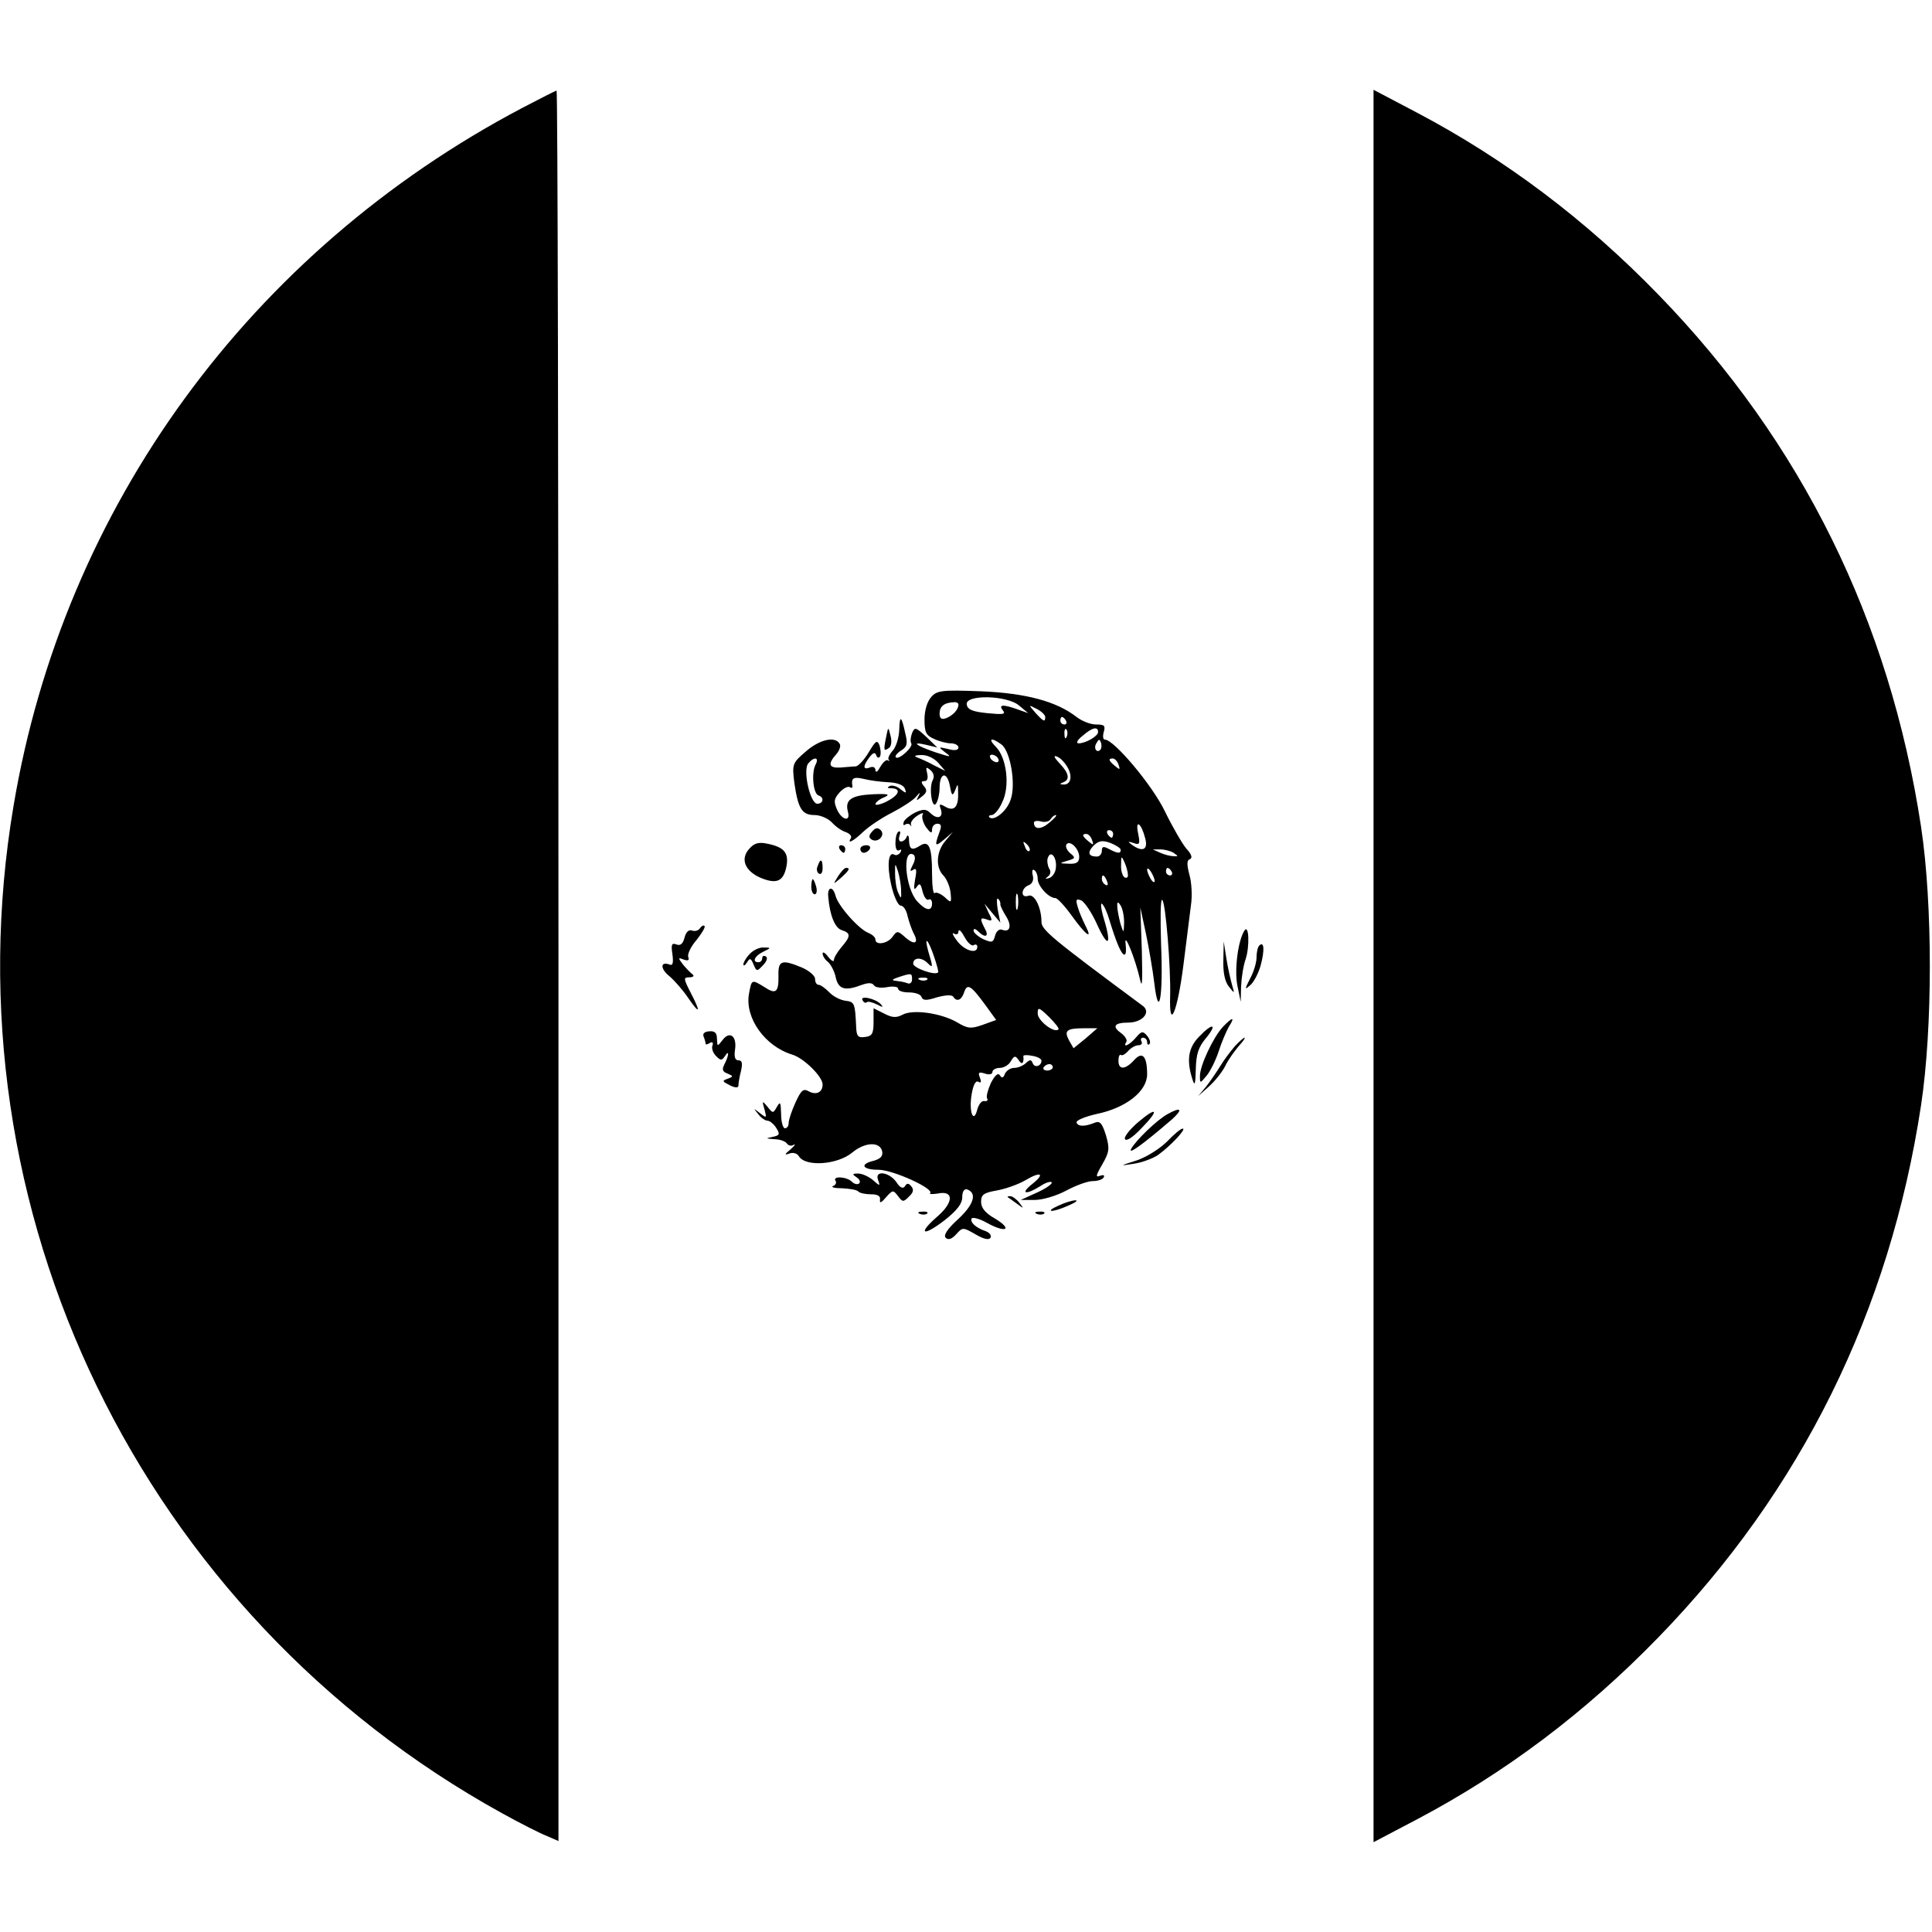 <?xml version="1.0" standalone="no"?>
<!DOCTYPE svg PUBLIC "-//W3C//DTD SVG 20010904//EN"
 "http://www.w3.org/TR/2001/REC-SVG-20010904/DTD/svg10.dtd">
<svg version="1.0" xmlns="http://www.w3.org/2000/svg"
 width="512pt" height="512pt" viewBox="0 0 512 512"
 preserveAspectRatio="xMidYMid meet">

<g transform="translate(0,512) scale(0.1,-0.1)"
fill="#000000" stroke="none">
<path d="M1384 4834 c-721 -380 -1215 -1057 -1348 -1849 -181 -1071 338 -2142
1294 -2670 47 -26 100 -53 118 -60 l32 -14 0 2320 c0 1275 -2 2319 -5 2319 -2
0 -43 -21 -91 -46z"/>
<path d="M3640 2560 l0 -2322 116 61 c233 123 446 283 639 482 379 390 613
864 696 1410 31 205 31 533 0 738 -83 546 -317 1020 -696 1410 -193 199 -406
359 -639 482 l-116 61 0 -2322z"/>
<path d="M2468 3273 c-11 -12 -18 -36 -18 -60 0 -33 4 -42 25 -51 14 -7 35
-12 45 -12 11 0 20 -5 20 -11 0 -7 -10 -9 -27 -4 -27 6 -27 6 -8 -9 18 -13 15
-13 -25 0 -53 18 -68 30 -25 20 l29 -7 -29 28 c-28 26 -31 27 -38 10 -4 -11
-5 -22 -2 -27 6 -9 -33 -45 -41 -37 -3 3 3 11 14 18 16 10 18 18 11 46 -10 47
-15 49 -16 7 -1 -19 -8 -43 -17 -53 -9 -10 -14 -21 -11 -24 3 -4 2 -5 -2 -2
-4 3 -13 -5 -20 -17 -7 -13 -12 -17 -13 -9 0 7 -6 11 -15 7 -18 -7 -19 3 -1
27 10 13 15 14 18 6 2 -7 7 -9 10 -4 3 6 2 19 -1 29 -6 16 -10 14 -29 -18 -12
-20 -27 -36 -34 -37 -7 0 -25 -2 -40 -3 -32 -2 -35 9 -12 35 9 10 13 23 9 28
-12 21 -54 11 -90 -21 -35 -30 -36 -33 -30 -82 10 -69 20 -86 54 -86 15 0 36
-9 46 -20 10 -11 26 -22 36 -25 11 -4 17 -11 14 -16 -11 -17 6 -9 33 17 15 14
49 37 77 51 27 14 56 33 63 42 10 12 12 12 6 1 -7 -13 -6 -13 9 -1 13 10 15
17 6 27 -9 11 -8 14 1 14 8 0 10 8 7 21 -4 16 -3 18 9 8 8 -7 11 -17 6 -26
-11 -20 -2 -80 9 -62 5 8 9 26 9 41 0 40 19 45 27 7 5 -28 7 -30 14 -14 7 19
8 19 8 -2 2 -40 -9 -54 -32 -42 -17 10 -19 9 -14 -5 8 -22 -8 -29 -26 -12 -12
12 -19 13 -41 3 -14 -7 -28 -18 -31 -25 -2 -7 -1 -11 4 -7 5 3 11 2 14 -2 2
-5 3 -3 1 3 -1 6 7 16 18 23 11 7 17 8 13 2 -3 -6 1 -21 9 -33 12 -16 16 -18
16 -7 0 9 6 16 14 16 11 0 12 -6 5 -24 -13 -36 -11 -38 14 -17 l22 19 -20 -24
c-24 -28 -26 -70 -5 -91 8 -8 17 -28 19 -45 3 -29 2 -29 -16 -12 -11 9 -23 14
-26 10 -4 -3 -7 20 -7 53 0 68 -8 87 -30 74 -23 -15 -30 -12 -31 13 0 12 -3
16 -6 10 -2 -7 -9 -13 -15 -13 -6 0 -7 7 -4 16 3 8 2 13 -3 10 -5 -3 -8 -17
-8 -31 0 -14 4 -22 10 -18 6 3 7 1 3 -6 -4 -6 -11 -9 -16 -6 -16 10 -20 -29
-8 -81 7 -30 18 -54 25 -54 7 0 15 -12 18 -27 4 -16 11 -36 16 -46 15 -27 3
-33 -22 -11 -20 18 -22 18 -34 1 -13 -18 -45 -23 -45 -7 0 6 -8 13 -17 17 -25
8 -83 73 -89 100 -7 26 -22 23 -19 -4 4 -49 18 -83 36 -88 24 -8 24 -16 -1
-45 -11 -13 -20 -28 -20 -34 0 -6 -7 -2 -15 8 -8 11 -15 15 -15 9 0 -6 6 -16
14 -22 8 -7 18 -26 21 -42 7 -31 25 -36 69 -19 17 6 27 6 32 -1 3 -6 19 -8 35
-5 16 3 29 1 29 -4 0 -6 13 -10 29 -10 16 0 31 -5 33 -12 4 -10 13 -10 41 -1
22 6 39 7 43 2 9 -15 22 -10 29 11 8 25 18 19 56 -33 l29 -40 -36 -13 c-31
-11 -40 -10 -68 7 -42 24 -116 35 -144 20 -17 -9 -28 -8 -49 3 l-28 14 0 -37
c0 -30 -4 -37 -22 -39 -19 -3 -23 2 -24 25 -3 65 -4 68 -29 71 -14 2 -33 12
-43 23 -10 10 -22 19 -27 19 -6 0 -10 7 -10 16 0 8 -16 22 -35 30 -53 22 -63
19 -62 -21 1 -45 -7 -51 -37 -31 -34 21 -34 21 -41 -17 -12 -64 42 -140 115
-162 30 -9 80 -58 80 -79 0 -21 -17 -29 -37 -18 -14 8 -20 3 -35 -30 -10 -22
-18 -46 -18 -54 0 -8 -4 -14 -10 -14 -5 0 -10 17 -10 38 -1 31 -2 34 -11 19
-10 -18 -11 -18 -25 0 -14 17 -15 16 -8 -7 6 -23 6 -24 -12 -10 -18 14 -18 14
-5 -2 7 -10 19 -18 25 -18 6 0 17 -9 23 -19 11 -17 9 -20 -10 -24 -19 -4 -18
-4 5 -6 15 0 30 -6 33 -11 4 -6 12 -8 18 -4 7 3 3 -2 -8 -12 -16 -13 -17 -16
-3 -11 10 4 21 0 25 -7 17 -29 103 -23 142 10 34 28 74 29 79 2 2 -12 -5 -19
-22 -24 -39 -9 -31 -24 12 -24 38 0 148 -50 137 -62 -3 -3 6 -3 20 -1 43 9 43
-23 -1 -61 -54 -47 -38 -54 19 -10 33 26 47 44 47 61 0 15 5 23 13 21 27 -10
18 -40 -24 -79 -29 -26 -39 -43 -33 -49 7 -7 16 -4 28 9 17 19 18 19 51 0 22
-13 36 -16 40 -9 3 5 -2 13 -12 17 -27 9 -43 24 -38 34 3 4 22 -1 41 -12 49
-27 69 -18 22 11 -27 15 -38 29 -38 45 0 19 7 24 41 30 23 4 57 16 76 27 42
25 54 18 17 -11 -31 -25 -15 -28 22 -5 13 9 27 14 31 11 3 -4 -14 -16 -38 -27
l-44 -20 37 0 c21 0 58 11 84 25 26 14 57 25 70 25 13 0 26 4 29 10 3 6 -1 7
-10 4 -12 -5 -11 1 6 30 19 33 20 42 10 77 -10 32 -16 39 -29 34 -27 -11 -45
-11 -49 0 -2 6 23 16 54 23 77 16 133 60 133 105 0 49 -13 62 -35 37 -23 -25
-41 -26 -41 -1 0 11 3 18 7 15 4 -2 12 3 19 11 7 8 19 15 27 15 8 0 11 5 8 10
-3 6 -1 10 4 10 6 0 11 -5 11 -12 0 -6 3 -8 6 -5 4 4 1 13 -6 22 -11 13 -15
13 -30 -5 -17 -20 -36 -28 -25 -11 3 5 -4 16 -15 24 -24 17 -16 27 20 27 37 0
61 27 39 44 -243 180 -269 202 -269 223 0 38 -19 76 -35 69 -9 -3 -15 0 -15 8
0 8 7 17 16 20 10 4 14 14 11 26 -3 11 -1 18 4 14 5 -3 9 -13 9 -23 0 -19 29
-51 47 -51 5 0 24 -20 42 -45 38 -53 58 -68 38 -29 -8 16 -18 39 -21 51 -6 19
-4 22 9 17 9 -4 28 -32 42 -63 29 -64 40 -58 19 12 -8 26 -10 45 -6 42 5 -3
14 -22 20 -43 19 -62 32 -92 40 -92 4 0 5 12 3 28 -5 38 26 -40 38 -93 6 -28
7 -6 5 75 l-4 115 15 -70 c8 -38 18 -97 22 -130 12 -102 24 -36 18 101 -2 68
-2 122 3 119 9 -5 23 -180 21 -255 -3 -94 19 -43 35 81 8 63 17 134 20 159 4
25 2 62 -4 82 -7 27 -7 38 1 41 8 3 5 13 -9 28 -11 13 -37 58 -57 99 -33 69
-135 190 -159 190 -5 0 -6 9 -3 20 5 17 2 20 -20 20 -15 0 -38 9 -52 20 -53
41 -133 63 -253 68 -105 4 -117 2 -132 -15z m233 -23 l24 -20 -28 10 c-39 14
-52 13 -39 -3 8 -10 0 -11 -41 -7 -39 4 -53 9 -55 23 -5 27 107 25 139 -3z
m-161 3 c0 -14 -15 -29 -32 -36 -13 -5 -18 -1 -18 12 0 19 12 29 38 30 6 1 12
-2 12 -6z m230 -33 c0 -15 -5 -12 -26 11 -19 22 -19 22 4 10 12 -6 22 -16 22
-21z m55 -10 c3 -5 1 -10 -4 -10 -6 0 -11 5 -11 10 0 6 2 10 4 10 3 0 8 -4 11
-10z m2 -42 c-3 -8 -6 -5 -6 6 -1 11 2 17 5 13 3 -3 4 -12 1 -19z m83 12 c0
-11 -33 -30 -52 -30 -7 1 -3 9 11 20 25 22 41 26 41 10z m-256 -33 c24 -18 39
-107 24 -147 -10 -30 -44 -57 -56 -46 -3 3 0 6 6 6 7 0 20 15 28 34 21 42 12
118 -17 147 -22 22 -12 26 15 6z m262 -14 c-10 -10 -19 5 -10 18 6 11 8 11 12
0 2 -7 1 -15 -2 -18z m-430 -34 l19 -22 -30 15 c-16 9 -37 18 -45 21 -9 3 -5
6 11 6 15 1 34 -8 45 -20z m159 11 c3 -5 2 -10 -4 -10 -5 0 -13 5 -16 10 -3 6
-2 10 4 10 5 0 13 -4 16 -10z m185 -25 c13 -24 7 -46 -13 -44 -9 0 -9 2 1 6
18 7 15 24 -10 50 -15 16 -17 22 -7 18 9 -3 22 -17 29 -30z m-669 8 c-11 -22
-6 -76 8 -81 16 -5 13 -22 -3 -22 -19 0 -39 89 -24 107 16 19 30 16 19 -4z
m803 1 c5 -14 4 -15 -9 -4 -17 14 -19 20 -6 20 5 0 12 -7 15 -16z m-610 -47
c25 -1 41 -8 44 -17 5 -13 3 -13 -11 -2 -9 8 -22 12 -29 9 -8 -4 -7 -6 5 -6
26 -1 20 -18 -13 -35 -16 -8 -30 -11 -30 -7 0 4 10 13 23 18 18 8 11 10 -32 8
-56 -3 -72 -15 -64 -46 8 -28 -16 -23 -29 6 -9 21 -8 28 7 45 10 11 22 17 27
14 4 -3 8 -2 7 3 -4 21 3 25 29 19 15 -4 45 -8 66 -9z m427 -107 c-22 -19 -41
-19 -41 0 0 4 8 6 19 3 10 -3 22 0 25 6 4 6 10 11 14 11 4 -1 -4 -9 -17 -20z
m254 -42 c8 -30 -7 -37 -35 -17 -12 9 -12 10 4 5 16 -6 18 -3 12 26 -8 39 9
26 19 -14z m-85 12 c0 -5 -2 -10 -4 -10 -3 0 -8 5 -11 10 -3 6 -1 10 4 10 6 0
11 -4 11 -10z m-56 -16 c5 -14 4 -15 -9 -4 -17 14 -19 20 -6 20 5 0 12 -7 15
-16z m76 -26 c0 -11 -8 -10 -31 2 -15 8 -19 7 -19 -5 0 -8 -6 -15 -13 -15 -23
0 -26 11 -9 29 14 13 23 15 45 7 15 -6 27 -14 27 -18z m-242 -3 c-3 -3 -9 2
-12 12 -6 14 -5 15 5 6 7 -7 10 -15 7 -18z m132 -16 c0 -14 -7 -19 -27 -18
-27 1 -27 1 -4 8 21 6 22 8 7 20 -8 7 -13 17 -10 23 9 13 34 -11 34 -33z m250
11 c13 -9 13 -10 0 -9 -8 0 -24 4 -35 9 l-20 9 20 0 c11 0 27 -4 35 -9z m-691
-32 c-8 -16 -8 -19 1 -13 9 6 10 -1 5 -26 -4 -24 -3 -30 4 -20 8 12 11 10 16
-12 4 -15 11 -24 16 -21 5 3 9 -2 9 -10 0 -22 -16 -20 -39 5 -32 35 -41 142
-10 124 5 -4 5 -14 -2 -27z m379 -9 c-1 -12 -10 -24 -18 -26 -11 -3 -11 -2 -3
4 7 5 9 14 3 22 -4 8 -6 21 -3 28 8 22 25 -1 21 -28z m191 -17 c1 -7 -3 -10
-9 -7 -5 3 -10 18 -9 33 0 24 1 25 9 7 5 -11 9 -26 9 -33z m-601 -42 c1 -23 0
-23 -8 -5 -5 11 -8 34 -8 50 0 29 0 29 8 5 4 -14 8 -36 8 -50z m672 25 c0 -5
-5 -3 -10 5 -5 8 -10 20 -10 25 0 6 5 3 10 -5 5 -8 10 -19 10 -25z m45 25 c3
-5 1 -10 -4 -10 -6 0 -11 5 -11 10 0 6 2 10 4 10 3 0 8 -4 11 -10z m-171 -26
c3 -8 2 -12 -4 -9 -6 3 -10 10 -10 16 0 14 7 11 14 -7z m-237 -71 c-3 -10 -5
-2 -5 17 0 19 2 27 5 18 2 -10 2 -26 0 -35z m-46 10 c0 -4 7 -18 15 -31 16
-25 11 -44 -10 -36 -8 3 -16 -4 -19 -16 -5 -18 -8 -19 -31 -9 -14 7 -26 17
-26 23 0 6 5 5 12 -2 19 -19 30 -14 18 7 -14 27 -13 31 6 24 14 -5 15 -3 4 18
l-11 24 21 -25 21 -25 -7 35 c-3 19 -3 32 1 28 4 -3 7 -10 6 -15z m328 -48
c-1 -29 -1 -29 -9 -5 -4 14 -8 34 -9 45 -1 16 1 17 9 5 5 -8 9 -28 9 -45z
m-399 -60 c6 4 10 1 10 -4 0 -21 -35 -10 -54 16 -11 14 -14 23 -8 19 7 -4 12
-2 12 6 1 7 8 0 16 -15 8 -15 19 -25 24 -22z m-104 -32 c7 -21 12 -39 10 -40
-8 -9 -66 12 -66 23 0 17 22 18 38 2 15 -15 15 -12 2 31 -12 44 0 32 16 -16z
m-59 -58 c0 -10 -6 -14 -14 -10 -8 3 -22 5 -31 6 -10 1 -7 4 8 9 36 12 37 11
37 -5z m40 -1 c-3 -3 -12 -4 -19 -1 -8 3 -5 6 6 6 11 1 17 -2 13 -5z m348
-132 c-11 -11 -55 23 -55 42 0 18 3 17 30 -9 16 -16 28 -31 25 -33z m72 -24
l-32 -26 -12 21 c-14 26 -6 32 40 32 l35 0 -31 -27z m-117 -59 c0 -14 -18 -20
-23 -7 -4 10 -7 11 -18 1 -7 -7 -21 -13 -31 -13 -10 0 -21 -7 -25 -16 -4 -11
-8 -12 -13 -4 -5 8 -13 1 -24 -20 -8 -18 -13 -36 -10 -41 3 -5 0 -8 -7 -7 -7
2 -15 -8 -19 -22 -10 -40 -23 -6 -15 40 4 25 11 38 18 33 7 -4 8 0 4 11 -6 14
-3 16 13 11 11 -4 20 -2 20 4 0 6 9 11 20 11 10 0 24 8 29 18 9 15 12 15 21 2
8 -13 14 -8 12 11 -1 3 10 4 23 1 14 -2 25 -8 25 -13z m30 -17 c0 -5 -7 -9
-15 -9 -8 0 -12 4 -9 9 3 4 9 8 15 8 5 0 9 -4 9 -8z"/>
<path d="M2348 3165 c-7 -34 -6 -37 8 -27 6 4 8 18 4 32 -6 25 -6 25 -12 -5z"/>
<path d="M2311 2916 c-9 -10 -9 -16 -1 -21 17 -10 37 12 24 25 -8 8 -15 6 -23
-4z"/>
<path d="M1986 2871 c-25 -27 -12 -59 29 -77 43 -18 61 -10 69 29 7 36 -5 52
-50 61 -23 5 -35 2 -48 -13z"/>
<path d="M2225 2870 c3 -5 8 -10 11 -10 2 0 4 5 4 10 0 6 -5 10 -11 10 -5 0
-7 -4 -4 -10z"/>
<path d="M2280 2870 c0 -5 4 -10 9 -10 6 0 13 5 16 10 3 6 -1 10 -9 10 -9 0
-16 -4 -16 -10z"/>
<path d="M2167 2825 c-4 -8 -2 -17 3 -20 6 -4 10 3 10 14 0 25 -6 27 -13 6z"/>
<path d="M2221 2798 c-14 -23 -14 -23 8 -4 22 20 25 26 13 26 -4 0 -13 -10
-21 -22z"/>
<path d="M2150 2770 c0 -11 4 -20 9 -20 5 0 7 9 4 20 -3 11 -7 20 -9 20 -2 0
-4 -9 -4 -20z"/>
<path d="M1855 2660 c-4 -6 -13 -9 -21 -6 -9 3 -16 -4 -20 -19 -4 -16 -11 -22
-21 -18 -13 5 -15 0 -11 -26 3 -23 1 -31 -8 -27 -25 9 -24 -12 0 -31 13 -11
36 -37 50 -58 31 -45 34 -39 6 15 -19 37 -19 40 -3 40 10 0 14 4 8 8 -5 4 -17
16 -25 26 -14 18 -13 19 2 13 12 -4 15 -2 12 7 -3 7 7 28 22 45 14 18 24 34
21 37 -3 3 -8 0 -12 -6z"/>
<path d="M3298 2654 c-17 -26 -27 -103 -19 -145 l9 -44 1 41 c1 23 6 55 12 72
11 33 9 94 -3 76z"/>
<path d="M3242 2575 c-1 -32 4 -57 15 -70 15 -19 15 -19 8 5 -4 14 -11 45 -15
70 l-7 45 -1 -50z"/>
<path d="M3337 2614 c-4 -4 -7 -18 -7 -31 0 -13 -7 -38 -17 -56 -15 -30 -15
-31 0 -18 9 7 22 31 28 53 11 41 9 65 -4 52z"/>
<path d="M1987 2592 c-10 -10 -17 -23 -17 -28 0 -5 5 -2 10 6 7 12 10 11 17
-6 8 -19 9 -19 25 -2 10 10 13 20 8 23 -6 4 -10 1 -10 -4 0 -6 -4 -11 -10 -11
-18 0 -10 17 13 28 21 10 21 11 1 11 -11 1 -28 -7 -37 -17z"/>
<path d="M2286 2469 c3 -6 8 -8 11 -5 3 3 15 0 27 -6 16 -8 18 -8 10 1 -14 15
-57 24 -48 10z"/>
<path d="M3241 2399 c-26 -28 -61 -103 -61 -130 0 -21 0 -21 19 2 10 13 24 42
31 64 7 22 19 50 26 63 18 28 11 28 -15 1z"/>
<path d="M3177 2372 c-28 -29 -33 -62 -17 -112 6 -20 8 -14 9 27 1 40 7 58 27
82 32 39 17 41 -19 3z"/>
<path d="M1865 2372 c3 -7 5 -16 5 -18 0 -3 5 -2 11 2 7 4 10 1 7 -7 -3 -8 2
-20 10 -28 12 -12 15 -12 23 0 12 19 11 2 -1 -21 -7 -14 -6 -20 8 -25 16 -7
16 -8 0 -14 -15 -5 -14 -7 6 -17 16 -8 23 -7 23 0 0 6 3 24 7 39 4 19 3 27 -7
27 -9 0 -12 9 -9 29 5 35 -14 50 -33 25 -14 -18 -14 -18 -15 3 0 16 -6 21 -20
20 -13 -1 -19 -6 -15 -15z"/>
<path d="M3273 2348 c-11 -13 -29 -36 -39 -53 -10 -16 -27 -41 -38 -55 l-21
-25 28 25 c16 14 36 39 44 55 8 17 25 40 36 53 11 12 18 22 15 22 -2 0 -14
-10 -25 -22z"/>
<path d="M3016 2146 c-21 -18 -37 -38 -35 -44 3 -8 20 3 43 27 49 50 44 61 -8
17z"/>
<path d="M3095 2168 c-28 -15 -84 -69 -97 -92 -10 -18 28 9 106 76 32 28 27
36 -9 16z"/>
<path d="M3093 2095 c-19 -19 -54 -41 -80 -50 -47 -15 -47 -15 -8 -9 21 3 51
14 65 24 33 24 76 70 64 69 -5 0 -24 -16 -41 -34z"/>
<path d="M2270 2000 c8 -5 11 -12 7 -16 -4 -4 -13 -2 -19 4 -14 14 -52 16 -44
3 4 -5 0 -12 -6 -14 -7 -3 3 -6 23 -6 20 -1 39 -4 43 -8 4 -5 20 -8 34 -8 19
0 26 -5 24 -15 -1 -10 4 -7 16 7 18 20 19 20 32 3 12 -16 14 -16 29 -1 12 11
13 19 6 27 -7 9 -12 9 -17 0 -5 -7 -13 -4 -23 12 -20 27 -58 31 -48 5 6 -17 5
-17 -14 0 -11 9 -28 17 -39 17 -16 0 -16 -2 -4 -10z"/>
<path d="M2671 1947 c2 -1 13 -9 24 -17 19 -14 19 -14 6 3 -7 9 -18 17 -24 17
-6 0 -8 -1 -6 -3z"/>
<path d="M2805 1925 c-40 -18 -16 -19 26 0 19 8 27 14 19 14 -8 0 -28 -6 -45
-14z"/>
<path d="M2438 1903 c7 -3 16 -2 19 1 4 3 -2 6 -13 5 -11 0 -14 -3 -6 -6z"/>
<path d="M2748 1903 c7 -3 16 -2 19 1 4 3 -2 6 -13 5 -11 0 -14 -3 -6 -6z"/>
</g>
</svg>
